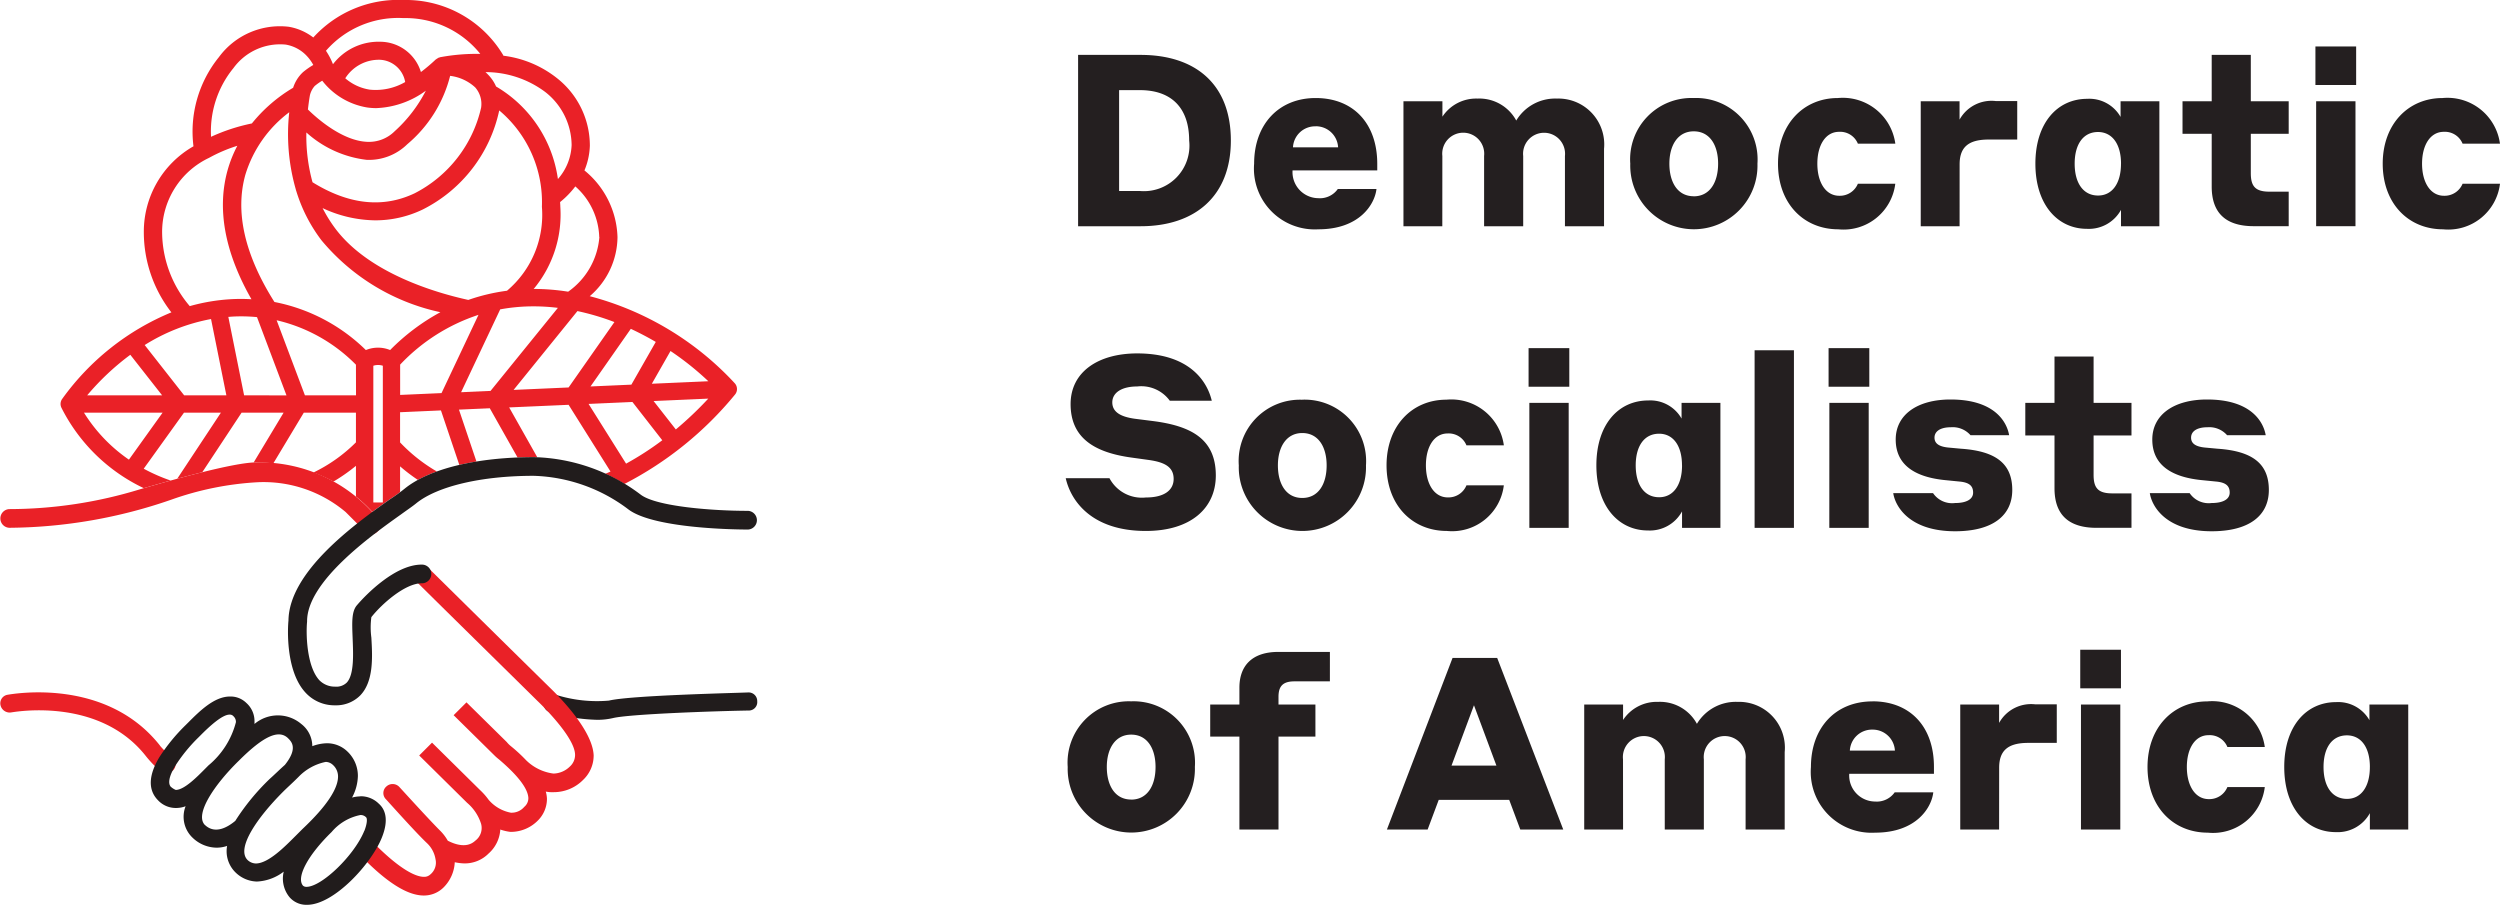 <svg xmlns="http://www.w3.org/2000/svg" viewBox="0 0 165.757 60"><defs><style>.a{fill:#241f20;}.b{fill:#211c1c;}.c{fill:#ea2127;}</style></defs><title>mainlogo</title><path class="a" d="M71.481,15h4.144c3.6,0,5.984-1.984,5.984-5.68,0-3.776-2.384-5.68-5.984-5.68H71.481Zm4.1-9.024c2.064,0,3.264,1.152,3.264,3.344a3.019,3.019,0,0,1-3.264,3.344H74.2V5.976ZM87.232,6.5c-2.448,0-4.08,1.744-4.08,4.352a4.032,4.032,0,0,0,4.256,4.352c2.736,0,3.744-1.664,3.856-2.672H88.7a1.45,1.45,0,0,1-1.3.608A1.727,1.727,0,0,1,85.7,11.3h5.616v-.448C91.312,8.2,89.744,6.5,87.232,6.5Zm0,1.872A1.473,1.473,0,0,1,88.72,9.768H85.728A1.468,1.468,0,0,1,87.232,8.376Zm8.4,1.968a1.392,1.392,0,1,1,2.768,0V15h2.592V10.344a1.392,1.392,0,1,1,2.768,0V15h2.592V9.864a3.039,3.039,0,0,0-3.12-3.328,3.008,3.008,0,0,0-2.7,1.456,2.786,2.786,0,0,0-2.576-1.456,2.675,2.675,0,0,0-2.32,1.2V6.712H93.053V15h2.576ZM112.3,6.5a4.062,4.062,0,0,0-4.208,4.352,4.218,4.218,0,1,0,8.432,0A4.074,4.074,0,0,0,112.3,6.5Zm0,6.512c-1.072,0-1.616-.928-1.616-2.16,0-1.216.56-2.144,1.616-2.144,1.072,0,1.616.928,1.616,2.144C113.914,12.088,113.37,13.016,112.3,13.016Zm10.885-3.488h2.48A3.514,3.514,0,0,0,121.855,6.5c-2.272,0-3.968,1.728-3.968,4.352,0,2.64,1.7,4.352,4,4.352a3.454,3.454,0,0,0,3.776-3.024h-2.48a1.289,1.289,0,0,1-1.232.8c-.912,0-1.456-.9-1.456-2.128s.544-2.112,1.44-2.112A1.268,1.268,0,0,1,123.183,9.528Zm6.743,1.376c0-1.12.56-1.648,1.92-1.648h1.9V6.7h-1.424a2.421,2.421,0,0,0-2.4,1.232V6.712H127.35V15h2.576Zm10.7,3.008V15h2.544V6.712H140.6v1.04a2.382,2.382,0,0,0-2.208-1.2c-1.984,0-3.44,1.6-3.44,4.3s1.456,4.32,3.424,4.32A2.43,2.43,0,0,0,140.63,13.912Zm0-3.056c0,1.3-.576,2.112-1.52,2.112-.976,0-1.552-.816-1.552-2.112s.576-2.1,1.552-2.1C140.054,8.76,140.63,9.56,140.63,10.856Zm11.119,1.856h-1.28c-.96,0-1.232-.384-1.232-1.232V8.872h2.512V6.712h-2.512V3.64h-2.593V6.712h-1.935v2.16h1.935v3.5c0,1.7.881,2.624,2.785,2.624h2.32Zm1.772-7.072h2.7V3.08h-2.7Zm.048,9.36h2.608V6.712h-2.608Zm9.708-5.472h2.48A3.514,3.514,0,0,0,161.949,6.5c-2.272,0-3.968,1.728-3.968,4.352,0,2.64,1.7,4.352,4,4.352a3.454,3.454,0,0,0,3.776-3.024h-2.48a1.289,1.289,0,0,1-1.232.8c-.912,0-1.456-.9-1.456-2.128s.544-2.112,1.44-2.112A1.268,1.268,0,0,1,163.277,9.528ZM75.4,25.624a2.338,2.338,0,0,1,2.16.944h2.784c-.32-1.344-1.536-3.136-4.944-3.136-2.592,0-4.416,1.232-4.416,3.36,0,2.24,1.568,3.216,4.08,3.552l1.152.16c.96.144,1.6.432,1.6,1.248,0,.752-.624,1.232-1.84,1.232a2.43,2.43,0,0,1-2.416-1.28h-2.9c.336,1.5,1.712,3.5,5.312,3.5,2.992,0,4.64-1.52,4.64-3.68,0-2.448-1.68-3.3-4.24-3.616l-1.136-.144c-.912-.128-1.488-.432-1.488-1.088C73.753,26.04,74.361,25.624,75.4,25.624Zm10.944.88a4.062,4.062,0,0,0-4.208,4.352,4.218,4.218,0,1,0,8.432,0A4.074,4.074,0,0,0,86.345,26.5Zm0,6.512c-1.072,0-1.616-.928-1.616-2.16,0-1.216.56-2.144,1.616-2.144,1.072,0,1.616.928,1.616,2.144C87.961,32.088,87.417,33.016,86.345,33.016ZM97.23,29.528h2.48A3.514,3.514,0,0,0,95.9,26.5c-2.272,0-3.968,1.728-3.968,4.352,0,2.64,1.7,4.352,4,4.352a3.454,3.454,0,0,0,3.776-3.024H97.23a1.289,1.289,0,0,1-1.232.8c-.912,0-1.456-.9-1.456-2.128s.544-2.112,1.44-2.112A1.268,1.268,0,0,1,97.23,29.528Zm4.119-3.888h2.7V23.08h-2.7ZM101.4,35h2.608V26.712H101.4Zm10.124-1.088V35h2.544V26.712h-2.576v1.04a2.382,2.382,0,0,0-2.208-1.2c-1.984,0-3.44,1.6-3.44,4.3s1.456,4.32,3.424,4.32A2.43,2.43,0,0,0,111.521,33.912Zm0-3.056c0,1.3-.576,2.112-1.52,2.112-.976,0-1.552-.816-1.552-2.112s.576-2.1,1.552-2.1C110.945,28.76,111.521,29.56,111.521,30.856ZM116.335,35h2.608V23.224h-2.608Zm4.905-9.36h2.7V23.08h-2.7Zm.048,9.36H123.9V26.712h-2.608Zm8.635-3.072c.688.064.9.32.9.736,0,.432-.432.688-1.2.688a1.523,1.523,0,0,1-1.456-.656h-2.64c.128.864,1.056,2.528,4.1,2.528,2.512,0,3.792-1.056,3.792-2.736,0-1.712-1.04-2.576-3.392-2.736l-.864-.08c-.608-.064-.9-.272-.9-.656,0-.416.384-.688,1.088-.688a1.57,1.57,0,0,1,1.3.528h2.56c-.144-.848-.928-2.368-3.888-2.368-2.176,0-3.632.992-3.632,2.656,0,1.76,1.392,2.5,3.264,2.688Zm11.4.784h-1.28c-.96,0-1.232-.384-1.232-1.232V28.872h2.512v-2.16h-2.512V23.64h-2.592v3.072h-1.936v2.16h1.936v3.5c0,1.7.88,2.624,2.784,2.624h2.32Zm5.612-.784c.688.064.9.32.9.736,0,.432-.432.688-1.2.688a1.523,1.523,0,0,1-1.456-.656h-2.64c.128.864,1.056,2.528,4.1,2.528,2.512,0,3.792-1.056,3.792-2.736,0-1.712-1.04-2.576-3.392-2.736l-.864-.08c-.608-.064-.9-.272-.9-.656,0-.416.384-.688,1.088-.688a1.57,1.57,0,0,1,1.3.528h2.56c-.144-.848-.928-2.368-3.888-2.368-2.176,0-3.632.992-3.632,2.656,0,1.76,1.392,2.5,3.264,2.688ZM75,46.5a4.062,4.062,0,0,0-4.208,4.352,4.218,4.218,0,1,0,8.432,0A4.074,4.074,0,0,0,75,46.5Zm0,6.512c-1.072,0-1.616-.928-1.616-2.16,0-1.216.56-2.144,1.616-2.144,1.072,0,1.616.928,1.616,2.144C76.617,52.088,76.073,53.016,75,53.016ZM87.216,48.84V46.712H84.768V46.2c0-.7.288-1.024,1.056-1.024h2.352V43.224H84.752c-1.728,0-2.576.912-2.576,2.368v1.12H80.24V48.84h1.936V55h2.592V48.84ZM100.8,55h2.848L99.268,43.624h-2.96L91.956,55h2.7l.736-1.968h4.672Zm-4.56-4.24,1.488-4,1.488,4Zm11.37-.416a1.392,1.392,0,1,1,2.768,0V55h2.592V50.344a1.392,1.392,0,1,1,2.768,0V55h2.592V49.864a3.039,3.039,0,0,0-3.12-3.328,3.008,3.008,0,0,0-2.7,1.456,2.786,2.786,0,0,0-2.576-1.456,2.675,2.675,0,0,0-2.32,1.2V46.712h-2.576V55h2.576Zm16.54-3.84c-2.448,0-4.08,1.744-4.08,4.352a4.032,4.032,0,0,0,4.256,4.352c2.736,0,3.744-1.664,3.856-2.672h-2.56a1.45,1.45,0,0,1-1.3.608,1.727,1.727,0,0,1-1.712-1.84h5.616v-.448C128.234,48.2,126.666,46.5,124.154,46.5Zm0,1.872a1.473,1.473,0,0,1,1.488,1.392H122.65A1.468,1.468,0,0,1,124.154,48.376Zm8.4,2.528c0-1.12.56-1.648,1.92-1.648h1.9V46.7h-1.424a2.421,2.421,0,0,0-2.4,1.232V46.712h-2.576V55h2.576Zm5.376-5.264h2.7V43.08h-2.7Zm.048,9.36h2.608V46.712h-2.608Zm9.708-5.472h2.48a3.514,3.514,0,0,0-3.808-3.024c-2.272,0-3.968,1.728-3.968,4.352,0,2.64,1.7,4.352,4,4.352a3.454,3.454,0,0,0,3.776-3.024h-2.48a1.289,1.289,0,0,1-1.232.8c-.912,0-1.456-.9-1.456-2.128s.544-2.112,1.44-2.112A1.268,1.268,0,0,1,147.683,49.528Zm9.447,4.384V55h2.544V46.712H157.1v1.04a2.382,2.382,0,0,0-2.208-1.2c-1.984,0-3.44,1.6-3.44,4.3s1.456,4.32,3.424,4.32A2.43,2.43,0,0,0,157.13,53.912Zm0-3.056c0,1.3-.576,2.112-1.52,2.112-.976,0-1.552-.816-1.552-2.112s.576-2.1,1.552-2.1C156.554,48.76,157.13,49.56,157.13,50.856Z"/><path class="b" d="M49.626,45.91c-.813.038-7.82.193-9.252.542a9.047,9.047,0,0,1-3.522-.387.612.612,0,1,0-.387,1.161,12.018,12.018,0,0,0,3.135.5,4.578,4.578,0,0,0,1.045-.116c1.123-.271,6.852-.465,8.981-.5a.559.559,0,0,0,.58-.62.57.57,0,0,0-.58-.58"/><path class="c" d="M12.2,27.359h2.448L11.75,31.743c.542-.147,1.106-.295,1.662-.434l2.607-3.95h2.786l-1.988,3.306c.056,0,.116-.007.166-.007.4,0,.775.025,1.141.061l2.02-3.36H23.6v1.97a10.336,10.336,0,0,1-2.818,2,10.215,10.215,0,0,1,1.327.6A11.685,11.685,0,0,0,23.6,30.886v2.037a9.409,9.409,0,0,1,1.085,1.016c.421-.31.82-.593,1.173-.842.259-.165.484-.327.668-.466V30.92a11.96,11.96,0,0,0,1.18.9,9.007,9.007,0,0,1,1.258-.56,10.818,10.818,0,0,1-2.438-1.928v-2l2.71-.12,1.218,3.612Q31,30.7,31.59,30.6l-1.16-3.441,2.045-.09,1.841,3.263c.361-.015.728-.024,1.1-.024.069,0,.136,0,.205.005l-1.862-3.3L37.7,26.84l2.779,4.424c-.112.053-.226.1-.339.147a13.576,13.576,0,0,1,1.265.675,23.234,23.234,0,0,0,7.325-5.921.574.574,0,0,0-.018-.759,20.01,20.01,0,0,0-9.61-5.768l0,0a5.216,5.216,0,0,0,1.84-3.917A5.919,5.919,0,0,0,38.75,11.3a4.629,4.629,0,0,0,.359-1.64A5.693,5.693,0,0,0,36.93,5.182a7.129,7.129,0,0,0-3.556-1.488c-.007-.013-.006-.028-.013-.042A7.519,7.519,0,0,0,26.756,0a7.608,7.608,0,0,0-5.984,2.486,3.683,3.683,0,0,0-1.63-.712,5.02,5.02,0,0,0-4.628,2.014A7.845,7.845,0,0,0,12.828,9.7a6.511,6.511,0,0,0-3.292,5.705A8.661,8.661,0,0,0,11.3,20.629c.02.028.043.054.064.081a16.807,16.807,0,0,0-7.234,5.73.573.573,0,0,0-.054.6,11.744,11.744,0,0,0,5.457,5.326c.495-.143,1.11-.32,1.782-.505a11.723,11.723,0,0,1-1.786-.784Zm3.985-1.148-1.046-5.2c.064,0,.129-.011.194-.015a10.664,10.664,0,0,1,1.707.03l1.955,5.19Zm7.42,0H20.217l-1.875-4.977A10.823,10.823,0,0,1,23.6,24.181Zm1.778,3.349v3.754h-.63V24.249a.982.982,0,0,1,.315-.048.942.942,0,0,1,.315.049Zm.487-6.35a2.122,2.122,0,0,0-1.612,0,11.884,11.884,0,0,0-6.062-3.187c-1.969-3.116-2.62-5.951-1.931-8.426a8.124,8.124,0,0,1,2.913-4.155,13.259,13.259,0,0,0,.433,5.112.572.572,0,0,0,.031.105,10.413,10.413,0,0,0,1.673,3.274A14.1,14.1,0,0,0,29.2,20.7,14.09,14.09,0,0,0,25.865,23.21Zm3.405,2.853-2.744.122v-2.01a12.472,12.472,0,0,1,5.194-3.3Zm3.249-.144-1.952.087,2.593-5.494a12.159,12.159,0,0,1,2.229-.2h.026a13.231,13.231,0,0,1,1.569.1Zm8.988,4.824-2.488-3.962,2.908-.129,1.979,2.539A19.986,19.986,0,0,1,41.507,30.743Zm3.3-2.266L43.335,26.59l3.626-.16A23.841,23.841,0,0,1,44.806,28.477Zm2.162-3.2-3.755.166,1.238-2.17A19.276,19.276,0,0,1,46.968,25.28Zm-3.492-2.612-1.62,2.838-2.71.12,2.673-3.821C42.38,22.062,42.934,22.351,43.476,22.668Zm-2.742-1.316L37.7,25.69l-3.647.162,4.233-5.227A16.506,16.506,0,0,1,40.734,21.352Zm-1-5.635h0a4.9,4.9,0,0,1-2.07,3.626,14.663,14.663,0,0,0-2.244-.183h-.046l.053-.057a7.709,7.709,0,0,0,1.718-5.393c0-.107-.011-.205-.014-.31a5.874,5.874,0,0,0,1.009-1.038A4.671,4.671,0,0,1,39.731,15.717ZM36.14,6.091A4.514,4.514,0,0,1,37.9,9.619h0a3.612,3.612,0,0,1-.909,2.252,8.47,8.47,0,0,0-4.1-6.136A2.65,2.65,0,0,0,32.4,4.99c-.068-.073-.14-.144-.214-.209A6.623,6.623,0,0,1,36.14,6.091ZM33.1,7.322a7.947,7.947,0,0,1,2.83,6.389,6.58,6.58,0,0,1-2.315,5.566,12.848,12.848,0,0,0-2.565.609c-2.221-.487-6.564-1.782-8.776-4.677a9.319,9.319,0,0,1-.885-1.411,8.4,8.4,0,0,0,3.5.811h0a7.239,7.239,0,0,0,3.14-.719A9.586,9.586,0,0,0,33.1,7.322Zm-1.2-.185a8.481,8.481,0,0,1-4.408,5.678c-2.1,1-4.374.754-6.771-.732a11.543,11.543,0,0,1-.408-3.3h0a7.205,7.205,0,0,0,4,1.815,3.624,3.624,0,0,0,2.692-1.036A8.693,8.693,0,0,0,29.845,5.03a2.977,2.977,0,0,1,1.661.764A1.664,1.664,0,0,1,31.9,7.137ZM26.757,1.2h0a6.359,6.359,0,0,1,5.088,2.374,13.106,13.106,0,0,0-2.664.22c-.015,0-.026.013-.041.017a.648.648,0,0,0-.063.017c-.013,0-.022.016-.035.022l-.015.009a.617.617,0,0,0-.1.064c-.012.01-.027.014-.039.024a11.442,11.442,0,0,1-.98.829,2.837,2.837,0,0,0-2.689-2.008,3.808,3.808,0,0,0-3.142,1.491,4.458,4.458,0,0,0-.466-.892A6.347,6.347,0,0,1,26.757,1.2Zm.107,4.24a3.905,3.905,0,0,1-2.34.505,3.246,3.246,0,0,1-1.632-.754,2.637,2.637,0,0,1,2.324-1.227A1.782,1.782,0,0,1,26.864,5.435Zm-5.978.246h0a3.524,3.524,0,0,1,.479-.335,4.752,4.752,0,0,0,2.972,1.774,4.284,4.284,0,0,0,.61.044,5.922,5.922,0,0,0,3.287-1.156A9.371,9.371,0,0,1,26.17,8.7a2.415,2.415,0,0,1-1.806.705c-1.683-.059-3.4-1.605-3.948-2.146.035-.307.076-.615.13-.93A1.4,1.4,0,0,1,20.886,5.681Zm-5.43-1.14h0a3.826,3.826,0,0,1,3.479-1.59,2.467,2.467,0,0,1,1.436.785.145.145,0,0,0,.017.018,2.8,2.8,0,0,1,.384.548,4.9,4.9,0,0,0-.691.485,2.414,2.414,0,0,0-.645,1.026A10.166,10.166,0,0,0,16.7,8.185a12.346,12.346,0,0,0-2.707.886A6.634,6.634,0,0,1,15.456,4.541ZM10.749,15.407h0a5.434,5.434,0,0,1,3.112-4.941,10.045,10.045,0,0,1,1.875-.8,8.316,8.316,0,0,0-.641,1.6c-.727,2.588-.194,5.469,1.577,8.575a11.723,11.723,0,0,0-1.415,0,12.679,12.679,0,0,0-2.675.456c-.027-.031-.053-.061-.078-.092A7.617,7.617,0,0,1,10.749,15.407Zm3.243,5.746,1.017,5.058h-2.8L9.593,22.877A12.613,12.613,0,0,1,13.992,21.153ZM8.64,23.523l2.109,2.688H5.781A16.851,16.851,0,0,1,8.64,23.523ZM5.567,27.359h5.215L8.548,30.476A10.523,10.523,0,0,1,5.567,27.359Z"/><path class="c" d="M9.29,32.439A29.655,29.655,0,0,1,.619,33.755a.62.62,0,0,0,0,1.239,33.421,33.421,0,0,0,10.723-1.859,20.382,20.382,0,0,1,5.729-1.161,8.453,8.453,0,0,1,5.845,1.974l1.278,1.278a.566.566,0,0,0,.851,0,.608.608,0,0,0,0-.852,10.1,10.1,0,0,0-8.062-3.716C15.479,30.658,11.193,31.884,9.29,32.439Zm1.316,16.993C7.006,44.865.774,46.026.5,46.065a.573.573,0,0,0-.464.7.623.623,0,0,0,.735.465c.078,0,5.768-1.084,8.9,2.9a7.343,7.343,0,0,0,.929.968.584.584,0,0,0,.426.155.716.716,0,0,0,.465-.194.61.61,0,0,0-.039-.852,4.173,4.173,0,0,1-.852-.774M36.465,45.6c-.307-.3-4.762-4.684-8.052-7.935a.6.6,0,0,0-.852.851c3.291,3.252,7.665,7.549,8.052,7.936,0,0,2.516,2.361,2.516,3.6a1.032,1.032,0,0,1-.348.774,1.6,1.6,0,0,1-1.084.464,3.161,3.161,0,0,1-1.82-.89,10.491,10.491,0,0,0-1.006-.929A1.78,1.78,0,0,1,33.6,49.2l-2.671-2.632-.852.851,2.671,2.633a3.26,3.26,0,0,0,.349.309c.58.5,1.9,1.665,1.935,2.555a.748.748,0,0,1-.271.581,1.1,1.1,0,0,1-.89.387,2.566,2.566,0,0,1-1.471-.852h0a4.4,4.4,0,0,0-.581-.658l-3.174-3.135-.851.851,3.174,3.136a3.017,3.017,0,0,1,.929,1.393,1.05,1.05,0,0,1-.387,1.123c-.62.581-1.51.155-1.82,0a3.076,3.076,0,0,0-.542-.7c-.735-.735-2.632-2.826-2.671-2.864a.608.608,0,0,0-.851-.039.577.577,0,0,0-.039.852c.078.077,1.936,2.167,2.71,2.9a1.877,1.877,0,0,1,.58,1.084,1.009,1.009,0,0,1-.348,1.006.583.583,0,0,1-.426.155c-.426,0-1.393-.31-3.251-2.168a.6.6,0,0,0-.852.852c1.665,1.7,3.019,2.555,4.1,2.555h0a1.844,1.844,0,0,0,1.316-.542,2.527,2.527,0,0,0,.736-1.665,3.36,3.36,0,0,0,.619.078,2.215,2.215,0,0,0,1.626-.658,2.3,2.3,0,0,0,.774-1.588,3.2,3.2,0,0,0,.658.155h.116a2.518,2.518,0,0,0,1.7-.735,2.025,2.025,0,0,0,.619-1.471,1.982,1.982,0,0,0-.077-.465,2.023,2.023,0,0,0,.5.039h.039a2.729,2.729,0,0,0,1.935-.813,2.225,2.225,0,0,0,.7-1.626C39.29,48.31,36.771,45.9,36.465,45.6Z"/><path class="b" d="M24.155,55.084C23.5,56.71,21.329,58.8,20.323,58.8a.332.332,0,0,1-.233-.077c-.464-.542.31-2.013,1.9-3.562a3.344,3.344,0,0,1,1.9-1.122.494.494,0,0,1,.387.155c.077.077.077.387-.116.89Zm-7.742,1.935c-.774-.774.658-2.825,2.361-4.529.271-.271.62-.58.968-.929l.039-.038h0A3.469,3.469,0,0,1,21.6,50.516a.716.716,0,0,1,.465.194,1.031,1.031,0,0,1,.348.774c0,1.2-1.665,2.826-2.361,3.484l-.155.155-.271.271c-.7.7-1.82,1.858-2.671,1.858a.835.835,0,0,1-.542-.233ZM13.587,54.7c-.7-.7.619-2.671,2.245-4.258,1.626-1.626,2.633-2.091,3.252-1.51.232.232.7.658-.194,1.781-.348.309-.658.619-1.006.929A15.117,15.117,0,0,0,15.6,54.426c-.465.387-1.316.929-2.013.271Zm-2.245-2.516c-.31-.31.039-1.007.271-1.394a10.713,10.713,0,0,1,1.548-1.9l.155-.155c.5-.5,1.394-1.354,1.9-1.354a.322.322,0,0,1,.271.116.5.5,0,0,1,.155.387,5.507,5.507,0,0,1-1.82,2.864l-.232.233c-.464.464-1.355,1.393-1.935,1.393a1.1,1.1,0,0,1-.31-.193Zm12.542.619a2.321,2.321,0,0,0-.542.077,3.176,3.176,0,0,0,.387-1.432,2.228,2.228,0,0,0-.7-1.626,1.936,1.936,0,0,0-1.355-.542,2.871,2.871,0,0,0-.967.194A1.871,1.871,0,0,0,19.974,48a2.4,2.4,0,0,0-3.1,0v-.155a1.609,1.609,0,0,0-.542-1.239,1.486,1.486,0,0,0-1.083-.425c-1.046,0-2.013.967-2.787,1.742l-.155.154a12.229,12.229,0,0,0-1.742,2.129c-.929,1.549-.542,2.4-.078,2.865a1.613,1.613,0,0,0,1.2.5,1.766,1.766,0,0,0,.62-.116,1.912,1.912,0,0,0,.464,2.09,2.329,2.329,0,0,0,1.587.658,2.172,2.172,0,0,0,.7-.116,1.962,1.962,0,0,0,.542,1.742,2.1,2.1,0,0,0,1.432.62,3.152,3.152,0,0,0,1.781-.658,1.938,1.938,0,0,0,.387,1.7,1.474,1.474,0,0,0,1.161.5h0c1.781,0,4.258-2.71,4.955-4.452.5-1.238.194-1.9-.193-2.245a1.7,1.7,0,0,0-1.239-.5ZM20.361,41.187c0-2.632,4.22-5.652,6.233-7.084.425-.309.774-.542,1.006-.735,1.394-1.123,4.3-1.82,7.781-1.82a10.911,10.911,0,0,1,6.309,2.246c1.742,1.277,7.278,1.316,7.9,1.316a.62.62,0,0,0,0-1.239h-.039c-2.206,0-6.038-.271-7.083-1.084a12.2,12.2,0,0,0-7.046-2.477c-3.832,0-6.967.774-8.593,2.09a11.16,11.16,0,0,1-.968.7c-2.361,1.664-6.7,4.8-6.735,8.051-.039.349-.233,3.291,1.122,4.762a2.6,2.6,0,0,0,1.974.851,2.245,2.245,0,0,0,1.665-.658c.89-.929.813-2.516.735-3.832a5.148,5.148,0,0,1,0-1.355c.7-.89,2.246-2.245,3.329-2.245a.62.62,0,1,0,0-1.239c-1.742,0-3.677,1.974-4.3,2.71-.349.426-.31,1.161-.271,2.168s.116,2.4-.387,2.942a.979.979,0,0,1-.775.271,1.43,1.43,0,0,1-1.045-.426c-.851-.929-.89-3.1-.813-3.871v-.039"/></svg>